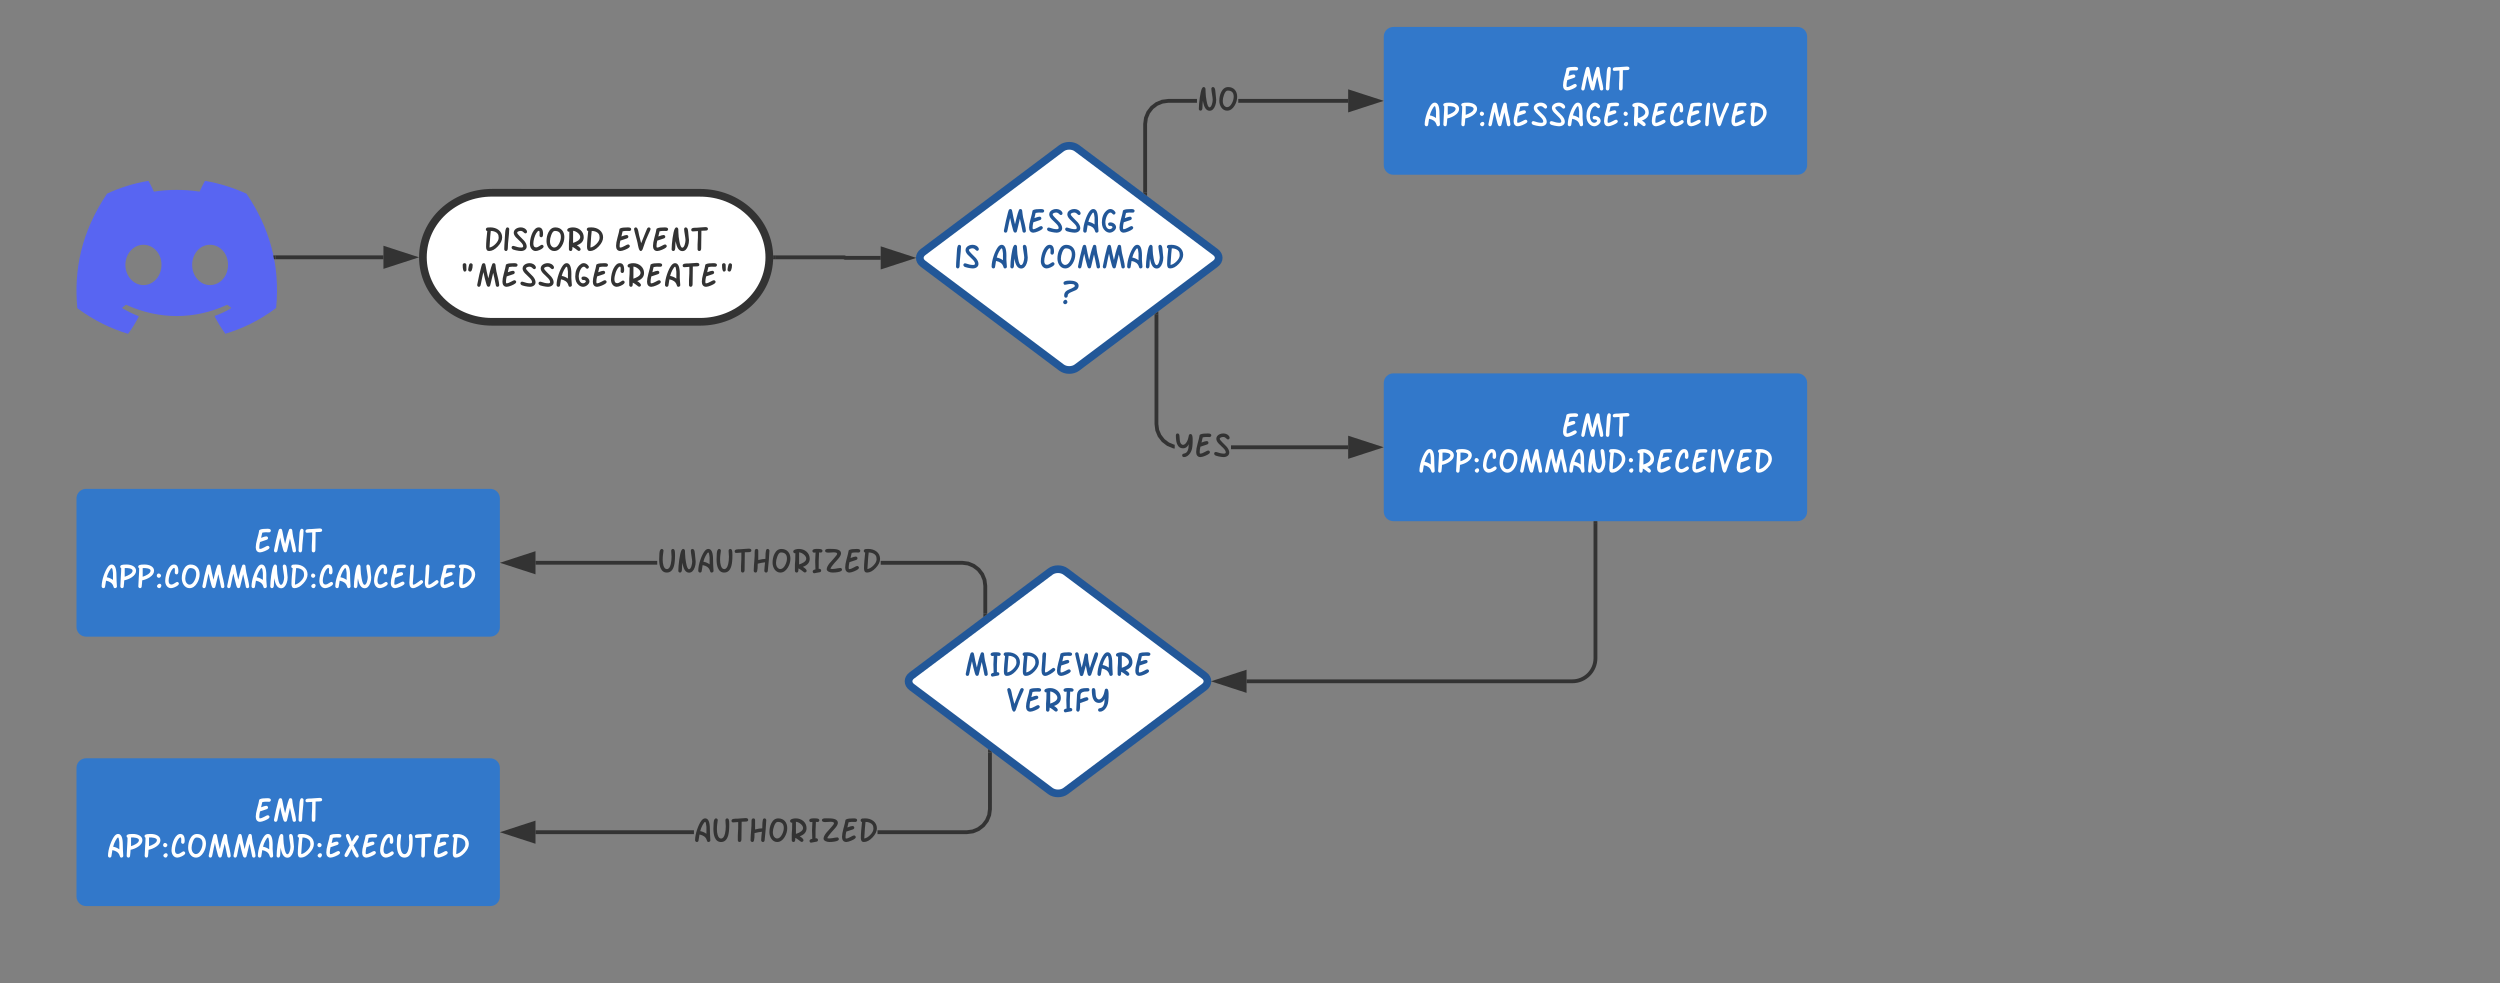 <svg xmlns="http://www.w3.org/2000/svg" xmlns:xlink="http://www.w3.org/1999/xlink" xmlns:lucid="lucid" width="1299" height="511"><rect width="100%" height="100%" fill="#808080" stroke="none"/><g transform="translate(-61 -706)" lucid:page-tab-id="0_0"><path d="M180.74 583c2.2-1.66 5.8-1.66 8 0l72 54c2.2 1.66 2.2 4.34 0 6l-72 54c-2.2 1.66-5.8 1.66-8 0l-72-54c-2.2-1.66-2.2-4.34 0-6z" stroke="#225798" stroke-width="4" fill="#fff"/><use xlink:href="#a" transform="matrix(1,0,0,1,109.738,585) translate(38.482 52.209)"/><use xlink:href="#b" transform="matrix(1,0,0,1,109.738,585) translate(36.417 70.798)"/><path d="M463.74 839.7h36.03c.1 0 .15.06.15.15 0 .08.07.15.16.15h18.53" stroke="#333" stroke-width="2" fill="none"/><path d="M463.76 840.7h-1.1l.08-.96-.02-1.05h1.04z" fill="#333"/><path d="M533.87 840l-14.26 4.64v-9.28z" stroke="#333" stroke-width="2" fill="#333"/><path d="M188.96 806.6c-6.67-3.03-13.86-5.33-21.25-6.6-.1 0-.3.08-.3.16-.94 1.67-1.98 3.73-2.7 5.4-7.93-1.2-15.95-1.2-23.76 0-.73-1.67-1.77-3.73-2.7-5.4-.1-.08-.2-.16-.32-.16-7.5 1.27-14.58 3.5-21.25 6.6l-.1.07c-13.54 20.24-17.2 39.85-15.42 59.3 0 .08.1.16.1.24 8.97 6.6 17.6 10.57 26.05 13.2.1 0 .3 0 .4-.17 2-2.7 3.76-5.56 5.33-8.65.1-.16 0-.4-.2-.4-2.82-1.1-5.53-2.46-8.14-3.9-.22-.15-.22-.4 0-.55.5-.4 1.03-.87 1.56-1.27.1-.08.2-.08.3-.08 17.1 7.78 35.52 7.78 52.4 0 .1 0 .2 0 .3.08.53.4 1.05.88 1.68 1.27.2.16.1.4-.1.56-2.5 1.5-5.2 2.77-8.13 3.8-.1.08-.2.32-.1.48 1.57 3 3.34 5.95 5.32 8.65.1.16.2.16.3.16 8.55-2.63 17.2-6.6 26.05-13.2.1-.07.2-.15.2-.23 2.2-22.46-3.64-42-15.4-59.3l-.1-.08zm-53.43 47.54c-5.1 0-9.38-4.68-9.38-10.48 0-5.8 4.17-10.48 9.38-10.48 5.3 0 9.47 4.77 9.37 10.48 0 5.8-4.17 10.48-9.37 10.48zm34.57 0c-5.1 0-9.26-4.68-9.26-10.48 0-5.8 4.06-10.48 9.26-10.48 5.32 0 9.48 4.77 9.38 10.48 0 5.8-4.06 10.48-9.38 10.48z" stroke="#000" stroke-opacity="0" fill="#5865f2"/><path d="M424.74 806.17c19.88 0 36 15 36 33.52 0 18.5-16.12 33.52-36 33.52h-108c-19.88 0-36-15-36-33.53 0-18.52 16.12-33.53 36-33.53z" stroke="#333" stroke-width="4" fill="#fff"/><use xlink:href="#c" transform="matrix(1,0,0,1,285.738,811.165) translate(26.68 25.271)"/><use xlink:href="#d" transform="matrix(1,0,0,1,285.738,811.165) translate(94.294 25.271)"/><use xlink:href="#e" transform="matrix(1,0,0,1,285.738,811.165) translate(13.896 43.86)"/><path d="M204.17 839.7h56.07" stroke="#333" stroke-width="2" fill="none"/><path d="M204.2 840.7h-.83l-.4-2h1.23z" fill="#333"/><path d="M275.5 839.7l-14.26 4.63v-9.27z" stroke="#333" stroke-width="2" fill="#333"/><path d="M612.58 783c2.2-1.66 5.8-1.66 8 0l72 54c2.2 1.66 2.2 4.34 0 6l-72 54c-2.2 1.66-5.8 1.66-8 0l-72-54c-2.2-1.66-2.2-4.34 0-6z" stroke="#225798" stroke-width="4" fill="#fff"/><use xlink:href="#f" transform="matrix(1,0,0,1,541.582,785) translate(40.205 41.896)"/><use xlink:href="#g" transform="matrix(1,0,0,1,541.582,785) translate(15.433 60.485)"/><use xlink:href="#h" transform="matrix(1,0,0,1,541.582,785) translate(34.039 60.485)"/><use xlink:href="#i" transform="matrix(1,0,0,1,541.582,785) translate(59.475 60.485)"/><use xlink:href="#j" transform="matrix(1,0,0,1,541.582,785) translate(70.114 79.074)"/><path d="M682.95 759.4H668.1l-2.93.4-2.63 1.08-2.3 1.75-1.74 2.3-1.1 2.62-.38 2.92v35.6h-2v-35.73l.44-3.3 1.3-3.13 2.06-2.7 2.7-2.07 3.13-1.3 3.3-.42h15zm78.55 0h-57.1v-2h57.1z" fill="#333"/><path d="M657.02 807.83l-2-1.5v-.28h2zM776.76 758.4l-14.26 4.64v-9.27z" fill="#333"/><path d="M780 758.4l-18.5 6.02V752.4zm-16.5 3.26l10.03-3.25-10.03-3.25z" fill="#333"/><use xlink:href="#k" transform="matrix(1,0,0,1,682.952,749.112) translate(0.005 14.396)"/><path d="M761.5 937.4v2h-60.87v-2zm-98.62-11.06l.38 2.92 1.1 2.63 1.75 2.28 2.3 1.75 2.63 1.1.34.04v2.02l-.87-.13-3.12-1.3-2.7-2.07-2.07-2.7-1.3-3.12-.42-3.3v-56.95h2z" fill="#333"/><path d="M662.88 869.55h-2v-.27l2-1.5zM776.76 938.4l-14.26 4.64v-9.27z" fill="#333"/><path d="M780 938.4l-18.5 6.02V932.4zm-16.5 3.26l10.03-3.25-10.03-3.25z" fill="#333"/><use xlink:href="#l" transform="matrix(1,0,0,1,671.366,929.112) translate(0.005 14.396)"/><path d="M780 725c0-2.76 2.24-5 5-5h210c2.76 0 5 2.24 5 5v66.8c0 2.77-2.24 5-5 5H785c-2.76 0-5-2.23-5-5z" stroke="#000" stroke-opacity="0" stroke-width="2" fill="#3278ca"/><use xlink:href="#m" transform="matrix(1,0,0,1,792,732) translate(80.132 21.021)"/><use xlink:href="#n" transform="matrix(1,0,0,1,792,732) translate(8.677 39.61)"/><path d="M780 905c0-2.76 2.24-5 5-5h210c2.76 0 5 2.24 5 5v66.8c0 2.77-2.24 5-5 5H785c-2.76 0-5-2.23-5-5z" stroke="#000" stroke-opacity="0" stroke-width="2" fill="#3278ca"/><use xlink:href="#m" transform="matrix(1,0,0,1,792,912) translate(80.132 21.021)"/><use xlink:href="#o" transform="matrix(1,0,0,1,792,912) translate(5.948 39.61)"/><path d="M606.74 1003c2.2-1.66 5.8-1.66 8 0l72 54c2.2 1.66 2.2 4.34 0 6l-72 54c-2.2 1.66-5.8 1.66-8 0l-72-54c-2.2-1.66-2.2-4.34 0-6z" stroke="#225798" stroke-width="4" fill="#fff"/><use xlink:href="#p" transform="matrix(1,0,0,1,535.738,1005) translate(26.221 52.209)"/><use xlink:href="#q" transform="matrix(1,0,0,1,535.738,1005) translate(47.974 70.798)"/><path d="M100.74 965c0-2.76 2.24-5 5-5h210c2.76 0 5 2.24 5 5v66.8c0 2.77-2.24 5-5 5h-210c-2.76 0-5-2.23-5-5z" stroke="#000" stroke-opacity="0" stroke-width="2" fill="#3278ca"/><use xlink:href="#m" transform="matrix(1,0,0,1,112.738,972) translate(80.132 21.021)"/><use xlink:href="#r" transform="matrix(1,0,0,1,112.738,972) translate(0.49 39.61)"/><path d="M564.32 997.84l3.12 1.3 2.7 2.07 2.08 2.7 1.3 3.13.43 3.3v14.5h-2v-14.36l-.38-2.92-1.1-2.63-1.75-2.3-2.3-1.74-2.62-1.1-2.92-.37h-42.26v-2h42.4zm-225.08 1.57v-2h63.26v2z" fill="#333"/><path d="M573.95 1025.1l-2 1.5v-1.78h2zM338.24 1003.04l-14.27-4.63 14.27-4.63z" fill="#333"/><path d="M339.24 1004.42l-18.5-6 18.5-6.03zm-12.03-6l10.04 3.24v-6.5z" fill="#333"/><use xlink:href="#s" transform="matrix(1,0,0,1,402.5,989.112) translate(0.005 14.396)"/><path d="M421.57 1139.4h-82.33v-2h82.33zm154.82-12.93l-.44 3.3-1.3 3.13-2.07 2.7-2.7 2.08-3.13 1.3-3.3.43h-46.5v-2h46.36l2.9-.38 2.65-1.1 2.28-1.74 1.76-2.3 1.1-2.62.37-2.92V1097h2z" fill="#333"/><path d="M576.4 1096.74v.28h-2v-1.78zM338.24 1143.04l-14.27-4.63 14.27-4.63z" fill="#333"/><path d="M339.24 1144.42l-18.5-6 18.5-6.03zm-12.03-6l10.04 3.24v-6.5z" fill="#333"/><g><use xlink:href="#t" transform="matrix(1,0,0,1,421.57,1129.112) translate(0.005 14.396)"/></g><path d="M100.74 1105c0-2.76 2.24-5 5-5h210c2.76 0 5 2.24 5 5v66.8c0 2.77-2.24 5-5 5h-210c-2.76 0-5-2.23-5-5z" stroke="#000" stroke-opacity="0" stroke-width="2" fill="#3278ca"/><g><use xlink:href="#m" transform="matrix(1,0,0,1,112.738,1112) translate(80.132 21.021)"/><use xlink:href="#u" transform="matrix(1,0,0,1,112.738,1112) translate(3.786 39.61)"/></g><path d="M890 977.8v70.2c0 6.63-5.37 12-12 12H708.7" stroke="#333" stroke-width="2" fill="none"/><path d="M891 977.84h-2v-1.03h2z" fill="#333"/><path d="M693.45 1060l14.26-4.64v9.28z" stroke="#333" stroke-width="2" fill="#333"/><defs><path fill="#333" d="M488-1365c273 0 550 113 550 360 0 140-81 265-244 374-130 87-276 146-439 180-8 56-16 299-32 372-12 53-47 79-94 79-53 0-99-48-99-101 0-200 54-864 49-1044-37-23-56-56-56-99 0-39 25-69 73-90s145-31 292-31zm348 355c0-132-280-161-454-151-1 136-1 303-1 501 100-31 192-72 276-122 119-70 179-146 179-228" id="v"/><path fill="#333" d="M432-1365c342 0 623 232 623 568 0 219-132 374-395 466 145 90 217 167 217 230 0 52-52 98-104 96-17 0-39-10-66-29-90-65-203-166-304-203v78C403-53 368 0 299 0c-53 0-99-44-99-97v-374c17-145 25-361 25-650-2 5-10 7-24 7-53 2-99-46-99-99 0-112 194-152 330-152zm257 786c221-128 209-317 21-469-89-71-178-111-268-119-1 97-2 329-2 698 90-27 172-66 249-110" id="w"/><path fill="#333" d="M609-1364c323 0 519 229 519 557 0 183-51 357-152 522C860-95 716 0 544 0 271 0 97-283 97-570c0-191 38-362 113-512 95-188 228-282 399-282zm319 550c0-231-116-347-349-347-81 0-151 81-210 243-48 132-72 248-72 348 0 161 47 272 142 333 35 23 69 34 100 34 113 0 208-76 287-229 68-131 102-258 102-382" id="x"/><path fill="#333" d="M925-1365c52 0 103 46 101 97 0 23-38 113-113 270-125 261-227 519-304 774-21 71-38 117-49 139-29 57-63 85-104 85-109-1-156-321-181-456-30-165-184-659-203-805-7-52 44-104 97-104 40 0 72 25 99 73 46 84 66 250 92 370 23 106 68 262 121 471 71-167 173-418 306-754 20-51 35-86 46-104 25-37 55-56 92-56" id="y"/><path fill="#333" d="M270-1365c53 0 101 46 100 99-5 357-80 777-80 1073C290-64 254 0 183 0 132 0 82-50 82-101c0-298 47-662 55-976 2-76 19-138 34-189 19-66 52-99 99-99" id="z"/><path fill="#333" d="M387-1365c369 0 678 217 678 573 0 172-83 346-249 522C647-90 478 0 307 0 194 0 137-80 137-239c0-257 30-558 68-915-53-11-80-43-80-95 0-56 32-93 97-108 26-6 81-8 165-8zm21 204c-15 76-47 491-72 917 0 13 1 27 2 41 116-22 231-92 346-210 120-123 180-241 180-355-1-196-67-277-209-343-74-35-157-50-247-50" id="A"/><path fill="#333" d="M369 0C201 0 119-119 119-294c0-119 26-272 77-457 80-290 99-377 125-524 7-13 27-26 60-41 71-33 211-49 419-49 129 0 193 36 193 107 0 50-48 105-99 101-142-10-258-9-397 20-11 59-34 158-69 297 146-57 246-85 301-85 53 0 100 43 100 96 0 43-23 80-73 99-127 49-178 54-389 129-29 119-44 224-44 314 0 58 10 87 30 87 66 0 151-30 256-90s173-91 205-91c50 0 101 49 101 99 0 30-19 57-51 87C794-129 500 0 369 0" id="B"/><g id="a"><use transform="matrix(0.009,0,0,0.009,0,0)" xlink:href="#v"/><use transform="matrix(0.009,0,0,0.009,9.316,0)" xlink:href="#w"/><use transform="matrix(0.009,0,0,0.009,19.292,0)" xlink:href="#x"/><use transform="matrix(0.009,0,0,0.009,30.015,0)" xlink:href="#y"/><use transform="matrix(0.009,0,0,0.009,39.419,0)" xlink:href="#z"/><use transform="matrix(0.009,0,0,0.009,43.33,0)" xlink:href="#A"/><use transform="matrix(0.009,0,0,0.009,53.288,0)" xlink:href="#B"/><use transform="matrix(0.009,0,0,0.009,63.07,0)" xlink:href="#w"/></g><path fill="#333" d="M671-1359c49 0 104 46 104 96 0 119-18 223-55 311-21 49-52 73-95 73-55 0-110-45-110-101 0-55 17-147 50-276 17-69 53-103 106-103zm-263 98c-1 51 7 235 7 286 0 52-51 98-103 98-76 0-114-129-114-386 0-58 48-102 106-102s106 45 104 104" id="C"/><path fill="#333" d="M922-654c-9 182 20 369 29 555 5 90-140 139-183 58-2-3-13-31-31-85-54-160-191-263-414-306-19 75-30 243-58 360-12 50-51 72-98 72-55 0-99-53-99-108 1-366 195-896 360-1117 69-92 141-140 222-140 182 0 273 207 273 621 0 19 1 49-1 90zM724-476v-400c-20-103-13-145-35-225-11-40-25-60-40-60-32 0-83 65-154 195-56 103-99 215-130 336 137 27 256 79 359 154" id="D"/><path fill="#333" d="M534 0c-54 1-104-40-104-96 0-45 18-79 58-93 38-13 78-19 114-33 139-52 207-229 207-522-71 158-178 237-321 237-171 0-289-87-355-261-43-114-65-273-65-478 0-79 34-119 101-119 58 0 96 44 106 134 10 91 12 183 22 275 13 113 52 188 113 226 57 35 92 27 153-4 115-60 203-251 231-413 5-26 9-65 25-113s51-71 94-71c48 0 84 32 102 97 48 177 15 638-17 760-49 186-136 325-271 414C667-20 603 0 534 0" id="E"/><path fill="#333" d="M430-1365c53 0 103 46 101 99 6 2-144 293-135 283-45 115-67 263-67 445 0 89 34 260 81 437C412-48 357 0 305 0 176 0 126-356 126-531c0-295 57-536 171-723 45-74 89-111 133-111" id="F"/><path fill="#333" d="M218-1263c0-53 53-102 105-102 66 0 117 71 145 216 71 369 11 792-142 1038C281-38 239 0 196 0 144 0 87-46 92-99c2-26 67-122 87-155 105-188 159-578 72-860-24-76-33-126-33-149" id="G"/><g id="b"><use transform="matrix(0.009,0,0,0.009,0,0)" xlink:href="#C"/><use transform="matrix(0.009,0,0,0.009,8.473,0)" xlink:href="#w"/><use transform="matrix(0.009,0,0,0.009,18.448,0)" xlink:href="#B"/><use transform="matrix(0.009,0,0,0.009,28.23,0)" xlink:href="#D"/><use transform="matrix(0.009,0,0,0.009,37.617,0)" xlink:href="#A"/><use transform="matrix(0.009,0,0,0.009,47.575,0)" xlink:href="#E"/><use transform="matrix(0.009,0,0,0.009,57.639,0)" xlink:href="#F"/><use transform="matrix(0.009,0,0,0.009,63.158,0)" xlink:href="#G"/><use transform="matrix(0.009,0,0,0.009,68.704,0)" xlink:href="#C"/></g><path fill="#333" d="M379-1365c368 0 677 218 677 573 0 172-83 346-249 522C639-90 470 0 299 0 185 0 128-80 128-239c0-257 31-558 68-915-53-11-80-43-80-95 0-56 32-93 97-108 26-6 82-8 166-8zm20 204c-15 77-48 489-71 917 0 13 0 27 1 41 116-22 232-92 347-210 119-123 179-241 179-355-1-195-66-277-208-343-75-35-158-50-248-50" id="H"/><path fill="#333" d="M196-1063c0-251 371-378 608-255 71 37 119 87 150 151 35 73-14 152-87 150-26 0-63-25-111-73s-102-72-162-72c-72 0-200 37-200 99 0 43 47 111 142 203 145 142 234 232 266 271 95 116 142 225 142 328C944-95 791 0 613 0 494 0 170-60 118-111c-29-29-48-55-48-87-1-69 67-120 140-92h-2c162 59 305 89 429 89 69 0 104-25 104-75 0-69-47-151-142-245-86-86-177-167-261-254-98-100-142-199-142-288" id="I"/><path fill="#333" d="M773-362c52-3 103 50 103 101 0 27-17 56-48 89C762-102 548 0 418 0 210 0 81-204 84-422c3-221 73-486 152-640 103-201 220-303 358-303 167 0 251 128 251 385 0 123-35 185-106 185-48 0-101-46-99-94 2-77 27-278-39-278-46 0-94 47-150 138-89 144-168 415-168 602 0 146 56 219 169 219 46 0 106-26 180-77s122-77 141-77" id="J"/><g id="c"><use transform="matrix(0.009,0,0,0.009,0,0)" xlink:href="#H"/><use transform="matrix(0.009,0,0,0.009,9.844,0)" xlink:href="#z"/><use transform="matrix(0.009,0,0,0.009,13.755,0)" xlink:href="#I"/><use transform="matrix(0.009,0,0,0.009,23.159,0)" xlink:href="#J"/><use transform="matrix(0.009,0,0,0.009,31.667,0)" xlink:href="#x"/><use transform="matrix(0.009,0,0,0.009,42.39,0)" xlink:href="#w"/><use transform="matrix(0.009,0,0,0.009,52.365,0)" xlink:href="#A"/></g><path fill="#333" d="M829-1263c0-55 42-106 96-102 141 10 133 224 150 372 25 219 36 341 36 365 0 117-18 227-55 328C983-97 875 5 732 5 532 5 402-187 343-570c-16 123-24 243-24 360C319-70 282 0 207 0c-53 0-99-44-99-97 0-315 85-1025 186-1197 27-46 56-71 93-71 53 0 88 33 105 99 5 21 8 92 8 213 0 153 26 313 55 481 43 253 101 379 172 379 116 0 183-303 183-438 0-120-81-513-81-632" id="K"/><path fill="#333" d="M46-1227c0-128 188-119 328-120 79-1 391-35 488-35 99 0 148 35 148 105 0 65-48 98-145 98-76 0-153 3-232 8 1 179-14 796-13 976C622-79 604-4 510 0c-53 2-99-44-99-97v-270c21-312 24-505 22-785-143 13-240 20-291 20-64 0-96-32-96-95" id="L"/><g id="d"><use transform="matrix(0.009,0,0,0.009,0,0)" xlink:href="#B"/><use transform="matrix(0.009,0,0,0.009,9.782,0)" xlink:href="#y"/><use transform="matrix(0.009,0,0,0.009,19.187,0)" xlink:href="#B"/><use transform="matrix(0.009,0,0,0.009,28.969,0)" xlink:href="#K"/><use transform="matrix(0.009,0,0,0.009,39.727,0)" xlink:href="#L"/></g><path fill="#333" d="M188 0C127 1 82-61 96-128c102-498 136-682 239-1056 16-58 29-97 39-118 39-81 152-87 186 3 8 21 18 60 27 118 29 181 79 412 149 693 44-195 133-594 228-824 15-37 48-53 86-53 50 0 89 31 100 97 19 117 18 225 53 381 45 201 158 605 162 785 1 54-41 102-95 102-46 0-83-20-96-65-38-130-44-258-87-432-40-161-61-264-70-309-35 138-86 345-147 622-13 58-23 96-30 117-29 83-132 87-176 19-11-18-25-49-39-97-63-219-122-453-173-703-35 145-85 365-140 660-11 60-19 101-29 123-20 43-51 65-95 65" id="M"/><path fill="#333" d="M621-594c163 0 326 124 326 282S736 5 573 0C387-6 235-158 176-307c-32-81-50-172-50-277 0-291 84-515 251-672 123-114 255-148 401-60 53 32 90 76 121 123 44 67-17 153-85 152-24 0-53-21-88-61s-68-60-100-60c-180 0-298 367-298 568 0 189 80 393 249 393 76 0 150-57 167-118-25-60-81-80-164-74-50 4-95-50-95-100 0-67 45-101 136-101" id="N"/><path fill="#333" d="M768-362c52-3 102 50 102 101 0 27-17 56-47 89C758-102 542 0 413 0 205 0 76-203 79-422c3-220 72-486 151-640 103-201 221-303 359-303 167 0 251 128 251 385 0 123-35 185-106 185-48 0-101-46-99-94 2-77 27-279-39-278-99 4-207 230-243 339-48 149-75 282-75 401 0 146 56 219 169 219 45 0 105-26 180-77s122-77 141-77" id="O"/><g id="e"><use transform="matrix(0.009,0,0,0.009,0,0)" xlink:href="#C"/><use transform="matrix(0.009,0,0,0.009,8.473,0)" xlink:href="#M"/><use transform="matrix(0.009,0,0,0.009,21.357,0)" xlink:href="#B"/><use transform="matrix(0.009,0,0,0.009,31.14,0)" xlink:href="#I"/><use transform="matrix(0.009,0,0,0.009,40.544,0)" xlink:href="#I"/><use transform="matrix(0.009,0,0,0.009,49.948,0)" xlink:href="#D"/><use transform="matrix(0.009,0,0,0.009,59.124,0)" xlink:href="#N"/><use transform="matrix(0.009,0,0,0.009,68.335,0)" xlink:href="#B"/><use transform="matrix(0.009,0,0,0.009,78.117,0)" xlink:href="#O"/><use transform="matrix(0.009,0,0,0.009,86.52,0)" xlink:href="#w"/><use transform="matrix(0.009,0,0,0.009,96.495,0)" xlink:href="#B"/><use transform="matrix(0.009,0,0,0.009,106.277,0)" xlink:href="#D"/><use transform="matrix(0.009,0,0,0.009,115.664,0)" xlink:href="#L"/><use transform="matrix(0.009,0,0,0.009,124.963,0)" xlink:href="#B"/><use transform="matrix(0.009,0,0,0.009,134.745,0)" xlink:href="#C"/></g><path fill="#225798" d="M186 0C125 1 80-61 94-128c102-498 136-682 239-1056 16-58 29-97 39-118 39-81 152-87 186 3 8 21 18 60 27 118 29 181 80 412 149 693 44-195 134-593 229-824 15-37 48-53 85-53 50 0 90 31 101 97 20 117 17 225 52 381 45 201 159 605 163 785 2 54-42 102-96 102-45 0-83-20-96-65-37-130-44-258-87-432-40-161-61-264-70-309-35 138-85 345-146 622-13 58-24 96-31 117-30 83-132 87-176 19-11-18-25-49-39-97-63-219-121-453-172-703-35 145-84 365-140 660-11 60-19 102-29 123-19 43-51 65-96 65" id="P"/><path fill="#225798" d="M369 0C201 0 119-119 119-294c0-119 26-272 77-457 80-290 99-377 125-524 7-13 27-26 60-41 71-33 211-49 419-49 129 0 193 36 193 107 0 50-48 105-99 101-142-10-258-9-397 20-11 59-34 158-69 297 146-57 246-85 301-85 53 0 100 43 100 96 0 43-23 80-73 99-127 49-178 54-389 129-29 119-44 224-44 314 0 58 10 87 30 87 66 0 151-30 256-90s173-91 205-91c50 0 101 49 101 99 0 30-19 57-51 87C794-129 500 0 369 0" id="Q"/><path fill="#225798" d="M196-1063c0-251 371-378 608-255 71 37 119 87 150 151 35 73-14 152-87 150-26 0-63-25-111-73s-102-72-162-72c-72 0-200 37-200 99 0 43 47 111 142 203 145 142 234 232 266 271 95 116 142 225 142 328C944-95 791 0 613 0 494 0 170-60 118-111c-29-29-48-55-48-87-1-69 67-120 140-92h-2c162 59 305 89 429 89 69 0 104-25 104-75 0-69-47-151-142-245-86-86-177-167-261-254-98-100-142-199-142-288" id="R"/><path fill="#225798" d="M922-654c-9 182 20 369 29 555 5 90-140 139-183 58-2-3-13-31-31-85-54-160-191-263-414-306-19 75-30 243-58 360-12 50-51 72-98 72-55 0-99-53-99-108 1-366 195-896 360-1117 69-92 141-140 222-140 182 0 273 207 273 621 0 19 1 49-1 90zM724-476v-400c-20-103-13-145-35-225-11-40-25-60-40-60-32 0-83 65-154 195-56 103-99 215-130 336 137 27 256 79 359 154" id="S"/><path fill="#225798" d="M621-594c163 0 326 124 326 282S736 5 573 0C387-6 235-158 176-307c-32-81-50-172-50-277 0-291 84-515 251-672 123-114 255-148 401-60 53 32 90 76 121 123 44 67-17 153-85 152-24 0-53-21-88-61s-68-60-100-60c-180 0-298 367-298 568 0 189 80 393 249 393 76 0 150-57 167-118-25-60-81-80-164-74-50 4-95-50-95-100 0-67 45-101 136-101" id="T"/><g id="f"><use transform="matrix(0.009,0,0,0.009,0,0)" xlink:href="#P"/><use transform="matrix(0.009,0,0,0.009,12.841,0)" xlink:href="#Q"/><use transform="matrix(0.009,0,0,0.009,22.623,0)" xlink:href="#R"/><use transform="matrix(0.009,0,0,0.009,32.027,0)" xlink:href="#R"/><use transform="matrix(0.009,0,0,0.009,41.432,0)" xlink:href="#S"/><use transform="matrix(0.009,0,0,0.009,50.607,0)" xlink:href="#T"/><use transform="matrix(0.009,0,0,0.009,59.818,0)" xlink:href="#Q"/></g><path fill="#225798" d="M270-1365c53 0 101 46 100 99-5 357-80 777-80 1073C290-64 254 0 183 0 132 0 82-50 82-101c0-298 47-662 55-976 2-76 19-138 34-189 19-66 52-99 99-99" id="U"/><g id="g"><use transform="matrix(0.009,0,0,0.009,0,0)" xlink:href="#U"/><use transform="matrix(0.009,0,0,0.009,3.911,0)" xlink:href="#R"/></g><path fill="#225798" d="M829-1263c0-55 42-106 96-102 141 10 133 224 150 372 25 219 36 341 36 365 0 117-18 227-55 328C983-97 875 5 732 5 532 5 402-187 343-570c-16 123-24 243-24 360C319-70 282 0 207 0c-53 0-99-44-99-97 0-315 85-1025 186-1197 27-46 56-71 93-71 53 0 88 33 105 99 5 21 8 92 8 213 0 153 26 313 55 481 43 253 101 379 172 379 116 0 183-303 183-438 0-120-81-513-81-632" id="V"/><g id="h"><use transform="matrix(0.009,0,0,0.009,0,0)" xlink:href="#S"/><use transform="matrix(0.009,0,0,0.009,9.387,0)" xlink:href="#V"/></g><path fill="#225798" d="M773-362c52-3 103 50 103 101 0 27-17 56-48 89C762-102 548 0 418 0 210 0 81-204 84-422c3-221 73-486 152-640 103-201 220-303 358-303 167 0 251 128 251 385 0 123-35 185-106 185-48 0-101-46-99-94 2-77 27-278-39-278-46 0-94 47-150 138-89 144-168 415-168 602 0 146 56 219 169 219 46 0 106-26 180-77s122-77 141-77" id="W"/><path fill="#225798" d="M609-1364c323 0 519 229 519 557 0 183-51 357-152 522C860-95 716 0 544 0 271 0 97-283 97-570c0-191 38-362 113-512 95-188 228-282 399-282zm319 550c0-231-116-347-349-347-81 0-151 81-210 243-48 132-72 248-72 348 0 161 47 272 142 333 35 23 69 34 100 34 113 0 208-76 287-229 68-131 102-258 102-382" id="X"/><path fill="#225798" d="M188 0C127 1 82-61 96-128c102-498 136-682 239-1056 16-58 29-97 39-118 39-81 152-87 186 3 8 21 18 60 27 118 29 181 79 412 149 693 44-195 133-594 228-824 15-37 48-53 86-53 50 0 89 31 100 97 19 117 18 225 53 381 45 201 158 605 162 785 1 54-41 102-95 102-46 0-83-20-96-65-38-130-44-258-87-432-40-161-61-264-70-309-35 138-86 345-147 622-13 58-23 96-30 117-29 83-132 87-176 19-11-18-25-49-39-97-63-219-122-453-173-703-35 145-85 365-140 660-11 60-19 101-29 123-20 43-51 65-95 65" id="Y"/><path fill="#225798" d="M387-1365c369 0 678 217 678 573 0 172-83 346-249 522C647-90 478 0 307 0 194 0 137-80 137-239c0-257 30-558 68-915-53-11-80-43-80-95 0-56 32-93 97-108 26-6 81-8 165-8zm21 204c-15 76-47 491-72 917 0 13 1 27 2 41 116-22 231-92 346-210 120-123 180-241 180-355-1-196-67-277-209-343-74-35-157-50-247-50" id="Z"/><g id="i"><use transform="matrix(0.009,0,0,0.009,0,0)" xlink:href="#W"/><use transform="matrix(0.009,0,0,0.009,8.508,0)" xlink:href="#X"/><use transform="matrix(0.009,0,0,0.009,19.23,0)" xlink:href="#Y"/><use transform="matrix(0.009,0,0,0.009,32.115,0)" xlink:href="#Y"/><use transform="matrix(0.009,0,0,0.009,45,0)" xlink:href="#S"/><use transform="matrix(0.009,0,0,0.009,54.387,0)" xlink:href="#V"/><use transform="matrix(0.009,0,0,0.009,65.145,0)" xlink:href="#Z"/></g><path fill="#225798" d="M570-1365c252 0 515 79 514 295 0 106-48 190-145 251-19 13-114 54-284 123-110 45-175 99-194 160-7 21-10 44-10 70 0 50-54 91-101 91-67 0-101-46-101-137 0-116 56-219 178-288 78-45 165-74 247-111 128-58 191-106 191-139 0-53-32-91-97-105-156-33-298-3-480 34-42 8-78-57-78-103 0-94 120-141 360-141zM328-258c62 0 109 75 109 135C437-57 367 0 302 0c-56 0-111-58-111-114 0-65 71-144 137-144" id="aa"/><use transform="matrix(0.009,0,0,0.009,0,0)" xlink:href="#aa" id="j"/><path fill="#333" d="M828-1263c0-55 41-106 95-102 140 10 133 224 150 372 25 219 36 341 36 365 0 117-18 227-54 328C982-97 873 5 730 5 530 5 400-187 341-570c-16 123-24 243-24 360C317-70 280 0 205 0c-53 0-99-44-99-97 0-314 85-1024 186-1197 27-46 56-71 94-71 52 0 87 33 104 99 5 21 8 92 8 213 0 153 26 313 55 481 43 253 101 379 172 379 116 0 183-303 183-438 0-120-80-513-80-632" id="ab"/><g id="k"><use transform="matrix(0.009,0,0,0.009,0,0)" xlink:href="#ab"/><use transform="matrix(0.009,0,0,0.009,10.723,0)" xlink:href="#x"/></g><path fill="#333" d="M534 0c-54 1-104-40-104-96 0-45 18-79 58-93 38-13 78-19 114-33 139-52 207-229 207-522-71 158-178 237-321 237-171 0-289-87-355-261-43-114-65-273-65-478 0-79 34-119 101-119 58 0 96 44 106 134 10 91 12 183 22 275 13 113 52 188 113 226 57 35 92 27 153-4 115-60 203-251 231-413 5-26 9-65 25-113s51-71 94-71c48 0 84 32 102 97 48 177 15 638-17 760-49 186-136 325-271 414C667-20 603 0 534 0" id="ac"/><g id="l"><use transform="matrix(0.009,0,0,0.009,0,0)" xlink:href="#ac"/><use transform="matrix(0.009,0,0,0.009,10.081,0)" xlink:href="#B"/><use transform="matrix(0.009,0,0,0.009,19.863,0)" xlink:href="#I"/></g><path fill="#fff" d="M362 0C195 0 113-120 113-294c0-119 25-272 76-457 80-290 99-377 125-524 7-13 27-26 60-41 71-33 211-49 420-49 128 0 192 36 192 107 0 50-48 105-99 101-142-10-258-9-397 20-11 59-33 158-68 297 145-57 245-85 300-85 53 0 101 43 101 96 0 43-23 79-74 99-127 49-178 54-389 129-29 119-44 224-44 314 0 58 10 87 30 87 66 0 151-30 256-90s173-91 205-91c51 0 101 49 101 99 0 30-19 57-51 87C788-129 492 0 362 0" id="ad"/><path fill="#fff" d="M188 0C127 1 82-61 96-128c102-498 136-682 239-1056 16-58 29-97 39-118 39-81 152-87 186 3 8 21 18 60 27 118 29 181 79 412 149 693 44-195 133-594 228-824 15-37 48-53 86-53 50 0 89 31 100 97 19 117 18 225 53 381 45 201 158 605 162 785 1 54-41 102-95 102-46 0-83-20-96-65-38-130-44-258-87-432-40-161-61-264-70-309-35 138-86 345-147 622-13 58-23 96-30 117-29 83-132 87-176 19-11-18-25-49-39-97-63-219-122-453-173-703-35 145-85 365-140 660-11 60-19 101-29 123-20 43-51 65-95 65" id="ae"/><path fill="#fff" d="M270-1365c53 0 101 46 100 99-5 357-80 777-80 1073C290-64 254 0 183 0 132 0 82-50 82-101c0-298 47-662 55-976 2-76 19-138 34-189 19-66 52-99 99-99" id="af"/><path fill="#fff" d="M46-1227c0-128 188-119 328-120 79-1 391-35 488-35 99 0 148 35 148 105 0 65-48 98-145 98-76 0-153 3-232 8 1 179-14 796-13 976C622-79 604-4 510 0c-53 2-99-44-99-97v-270c21-312 24-505 22-785-143 13-240 20-291 20-64 0-96-32-96-95" id="ag"/><g id="m"><use transform="matrix(0.009,0,0,0.009,0,0)" xlink:href="#ad"/><use transform="matrix(0.009,0,0,0.009,9.642,0)" xlink:href="#ae"/><use transform="matrix(0.009,0,0,0.009,22.526,0)" xlink:href="#af"/><use transform="matrix(0.009,0,0,0.009,26.438,0)" xlink:href="#ag"/></g><path fill="#fff" d="M920-744c0 218 15 427 27 645 5 89-139 139-182 58-3-3-13-32-31-85-53-161-192-263-415-306-18 75-30 243-58 360-12 50-50 72-97 72-56 0-99-53-99-108 1-367 194-896 360-1117 69-92 141-140 222-140 182 0 273 207 273 621zM720-476v-400c-19-103-12-145-34-225-11-40-25-60-41-60-32 0-83 65-153 195-56 103-99 215-130 336 137 27 256 79 358 154" id="ah"/><path fill="#fff" d="M492-1365c272 0 549 114 549 360 0 140-81 265-244 374-130 87-276 146-439 180-7 56-15 301-32 372-12 53-46 79-94 79-53 0-99-48-99-101 0-201 55-864 50-1044-38-23-57-56-57-99 0-39 24-69 72-90s147-31 294-31zm348 355c0-132-280-161-454-151-1 136-2 303-2 501 100-31 192-72 276-122 120-70 180-146 180-228" id="ai"/><path fill="#fff" d="M268-847c61 0 138 58 138 120s-57 130-121 130c-60 0-125-53-125-113 0-72 40-137 108-137zm-96 728c0-58 89-135 145-135 72 0 108 42 108 126C399-70 383-1 305 0c-62 1-133-56-133-119" id="aj"/><path fill="#fff" d="M369 0C201 0 119-119 119-294c0-119 26-272 77-457 80-290 99-377 125-524 7-13 27-26 60-41 71-33 211-49 419-49 129 0 193 36 193 107 0 50-48 105-99 101-142-10-258-9-397 20-11 59-34 158-69 297 146-57 246-85 301-85 53 0 100 43 100 96 0 43-23 80-73 99-127 49-178 54-389 129-29 119-44 224-44 314 0 58 10 87 30 87 66 0 151-30 256-90s173-91 205-91c50 0 101 49 101 99 0 30-19 57-51 87C794-129 500 0 369 0" id="ak"/><path fill="#fff" d="M196-1063c0-251 371-378 608-255 71 37 119 87 150 151 35 73-14 152-87 150-26 0-63-25-111-73s-102-72-162-72c-72 0-200 37-200 99 0 43 47 111 142 203 145 142 234 232 266 271 95 116 142 225 142 328C944-95 791 0 613 0 494 0 170-60 118-111c-29-29-48-55-48-87-1-69 67-120 140-92h-2c162 59 305 89 429 89 69 0 104-25 104-75 0-69-47-151-142-245-86-86-177-167-261-254-98-100-142-199-142-288" id="al"/><path fill="#fff" d="M922-654c-9 182 20 369 29 555 5 90-140 139-183 58-2-3-13-31-31-85-54-160-191-263-414-306-19 75-30 243-58 360-12 50-51 72-98 72-55 0-99-53-99-108 1-366 195-896 360-1117 69-92 141-140 222-140 182 0 273 207 273 621 0 19 1 49-1 90zM724-476v-400c-20-103-13-145-35-225-11-40-25-60-40-60-32 0-83 65-154 195-56 103-99 215-130 336 137 27 256 79 359 154" id="am"/><path fill="#fff" d="M621-594c163 0 326 124 326 282S736 5 573 0C387-6 235-158 176-307c-32-81-50-172-50-277 0-291 84-515 251-672 123-114 255-148 401-60 53 32 90 76 121 123 44 67-17 153-85 152-24 0-53-21-88-61s-68-60-100-60c-180 0-298 367-298 568 0 189 80 393 249 393 76 0 150-57 167-118-25-60-81-80-164-74-50 4-95-50-95-100 0-67 45-101 136-101" id="an"/><path fill="#fff" d="M432-1365c342 0 623 232 623 568 0 219-132 374-395 466 145 90 217 167 217 230 0 52-52 98-104 96-17 0-39-10-66-29-90-65-203-166-304-203v78C403-53 368 0 299 0c-53 0-99-44-99-97v-374c17-145 25-361 25-650-2 5-10 7-24 7-53 2-99-46-99-99 0-112 194-152 330-152zm257 786c221-128 209-317 21-469-89-71-178-111-268-119-1 97-2 329-2 698 90-27 172-66 249-110" id="ao"/><path fill="#fff" d="M773-362c52-3 103 50 103 101 0 27-17 56-48 89C762-102 548 0 418 0 210 0 81-204 84-422c3-221 73-486 152-640 103-201 220-303 358-303 167 0 251 128 251 385 0 123-35 185-106 185-48 0-101-46-99-94 2-77 27-278-39-278-46 0-94 47-150 138-89 144-168 415-168 602 0 146 56 219 169 219 46 0 106-26 180-77s122-77 141-77" id="ap"/><path fill="#fff" d="M925-1365c52 0 103 46 101 97 0 23-38 113-113 270-125 261-227 519-304 774-21 71-38 117-49 139-29 57-63 85-104 85-109-1-156-321-181-456-30-165-184-659-203-805-7-52 44-104 97-104 40 0 72 25 99 73 46 84 66 250 92 370 23 106 68 262 121 471 71-167 173-418 306-754 20-51 35-86 46-104 25-37 55-56 92-56" id="aq"/><path fill="#fff" d="M387-1365c369 0 678 217 678 573 0 172-83 346-249 522C647-90 478 0 307 0 194 0 137-80 137-239c0-257 30-558 68-915-53-11-80-43-80-95 0-56 32-93 97-108 26-6 81-8 165-8zm21 204c-15 76-47 491-72 917 0 13 1 27 2 41 116-22 231-92 346-210 120-123 180-241 180-355-1-196-67-277-209-343-74-35-157-50-247-50" id="ar"/><g id="n"><use transform="matrix(0.009,0,0,0.009,0,0)" xlink:href="#ah"/><use transform="matrix(0.009,0,0,0.009,9.105,0)" xlink:href="#ai"/><use transform="matrix(0.009,0,0,0.009,18.448,0)" xlink:href="#ai"/><use transform="matrix(0.009,0,0,0.009,27.791,0)" xlink:href="#aj"/><use transform="matrix(0.009,0,0,0.009,32.845,0)" xlink:href="#ae"/><use transform="matrix(0.009,0,0,0.009,45.729,0)" xlink:href="#ak"/><use transform="matrix(0.009,0,0,0.009,55.512,0)" xlink:href="#al"/><use transform="matrix(0.009,0,0,0.009,64.916,0)" xlink:href="#al"/><use transform="matrix(0.009,0,0,0.009,74.32,0)" xlink:href="#am"/><use transform="matrix(0.009,0,0,0.009,83.496,0)" xlink:href="#an"/><use transform="matrix(0.009,0,0,0.009,92.707,0)" xlink:href="#ak"/><use transform="matrix(0.009,0,0,0.009,102.489,0)" xlink:href="#aj"/><use transform="matrix(0.009,0,0,0.009,107.543,0)" xlink:href="#ao"/><use transform="matrix(0.009,0,0,0.009,117.519,0)" xlink:href="#ak"/><use transform="matrix(0.009,0,0,0.009,127.301,0)" xlink:href="#ap"/><use transform="matrix(0.009,0,0,0.009,135.809,0)" xlink:href="#ak"/><use transform="matrix(0.009,0,0,0.009,145.591,0)" xlink:href="#af"/><use transform="matrix(0.009,0,0,0.009,149.502,0)" xlink:href="#aq"/><use transform="matrix(0.009,0,0,0.009,158.906,0)" xlink:href="#ak"/><use transform="matrix(0.009,0,0,0.009,168.688,0)" xlink:href="#ar"/></g><path fill="#fff" d="M609-1364c323 0 519 229 519 557 0 183-51 357-152 522C860-95 716 0 544 0 271 0 97-283 97-570c0-191 38-362 113-512 95-188 228-282 399-282zm319 550c0-231-116-347-349-347-81 0-151 81-210 243-48 132-72 248-72 348 0 161 47 272 142 333 35 23 69 34 100 34 113 0 208-76 287-229 68-131 102-258 102-382" id="as"/><path fill="#fff" d="M829-1263c0-55 42-106 96-102 141 10 133 224 150 372 25 219 36 341 36 365 0 117-18 227-55 328C983-97 875 5 732 5 532 5 402-187 343-570c-16 123-24 243-24 360C319-70 282 0 207 0c-53 0-99-44-99-97 0-315 85-1025 186-1197 27-46 56-71 93-71 53 0 88 33 105 99 5 21 8 92 8 213 0 153 26 313 55 481 43 253 101 379 172 379 116 0 183-303 183-438 0-120-81-513-81-632" id="at"/><g id="o"><use transform="matrix(0.009,0,0,0.009,0,0)" xlink:href="#ah"/><use transform="matrix(0.009,0,0,0.009,9.105,0)" xlink:href="#ai"/><use transform="matrix(0.009,0,0,0.009,18.448,0)" xlink:href="#ai"/><use transform="matrix(0.009,0,0,0.009,27.791,0)" xlink:href="#aj"/><use transform="matrix(0.009,0,0,0.009,32.845,0)" xlink:href="#ap"/><use transform="matrix(0.009,0,0,0.009,41.353,0)" xlink:href="#as"/><use transform="matrix(0.009,0,0,0.009,52.075,0)" xlink:href="#ae"/><use transform="matrix(0.009,0,0,0.009,64.96,0)" xlink:href="#ae"/><use transform="matrix(0.009,0,0,0.009,77.845,0)" xlink:href="#am"/><use transform="matrix(0.009,0,0,0.009,87.231,0)" xlink:href="#at"/><use transform="matrix(0.009,0,0,0.009,97.989,0)" xlink:href="#ar"/><use transform="matrix(0.009,0,0,0.009,107.947,0)" xlink:href="#aj"/><use transform="matrix(0.009,0,0,0.009,113.001,0)" xlink:href="#ao"/><use transform="matrix(0.009,0,0,0.009,122.977,0)" xlink:href="#ak"/><use transform="matrix(0.009,0,0,0.009,132.759,0)" xlink:href="#ap"/><use transform="matrix(0.009,0,0,0.009,141.267,0)" xlink:href="#ak"/><use transform="matrix(0.009,0,0,0.009,151.049,0)" xlink:href="#af"/><use transform="matrix(0.009,0,0,0.009,154.96,0)" xlink:href="#aq"/><use transform="matrix(0.009,0,0,0.009,164.364,0)" xlink:href="#ak"/><use transform="matrix(0.009,0,0,0.009,174.146,0)" xlink:href="#ar"/></g><path fill="#225798" d="M203-1149c-53 2-102-44-102-97 0-81 83-121 249-121 26 1 80 3 114 2 148 0 222 37 222 111 0 53-48 102-101 100-20 0-52-3-97-8-28 489-22 541-22 947 76-15 142 28 142 94 0 49-23 87-72 99-75 18-199 39-326 61-50 9-91-53-91-102 0-61 53-101 159-120-24-480-18-487 7-976-34 7-61 10-82 10" id="au"/><path fill="#225798" d="M379-1365c368 0 677 218 677 573 0 172-83 346-249 522C639-90 470 0 299 0 185 0 128-80 128-239c0-257 31-558 68-915-53-11-80-43-80-95 0-56 32-93 97-108 26-6 82-8 166-8zm20 204c-15 77-48 489-71 917 0 13 0 27 1 41 116-22 232-92 347-210 119-123 179-241 179-355-1-195-66-277-208-343-75-35-158-50-248-50" id="av"/><path fill="#225798" d="M758-451c66-46 150 20 150 87 0 27-17 54-48 86C767-182 488 0 328 0 185 0 113-109 113-326c0-170 46-508 46-695 0-141-8-341 119-344 53-2 103 46 101 99-3-2-26 472-39 636-16 198-28 312-28 343 0 57 11 86 33 86 60 0 168-62 324-185 19-16 49-38 89-65" id="aw"/><path fill="#225798" d="M362 0C195 0 113-120 113-294c0-119 25-272 76-457 80-290 99-377 125-524 7-13 27-26 60-41 71-33 211-49 420-49 128 0 192 36 192 107 0 50-48 105-99 101-142-10-258-9-397 20-11 59-33 158-68 297 145-57 245-85 300-85 53 0 101 43 101 96 0 43-23 79-74 99-127 49-178 54-389 129-29 119-44 224-44 314 0 58 10 87 30 87 66 0 151-30 256-90s173-91 205-91c51 0 101 49 101 99 0 30-19 57-51 87C788-129 492 0 362 0" id="ax"/><path fill="#225798" d="M1318-1365c50 0 103 50 100 100-10 151-187 568-251 746-42 119-107 332-145 435-42 112-161 111-205 2-9-23-20-69-34-138-17-86-43-213-76-384-30 121-72 279-128 471-25 85-42 143-123 143-41 0-72-22-91-66-8-19-18-59-29-120-38-220-218-897-246-1087-8-52 45-102 98-102 44 0 77 24 99 73 7 15 11 53 22 113 33 173 101 434 160 701 72-277 121-491 147-642 10-57 20-94 27-114 31-93 161-82 185 7 6 22 10 66 10 133 0 150 44 362 101 635l239-724c8-25 19-62 42-109 25-50 60-73 98-73" id="ay"/><path fill="#225798" d="M920-744c0 218 15 427 27 645 5 89-139 139-182 58-3-3-13-32-31-85-53-161-192-263-415-306-18 75-30 243-58 360-12 50-50 72-97 72-56 0-99-53-99-108 1-367 194-896 360-1117 69-92 141-140 222-140 182 0 273 207 273 621zM720-476v-400c-19-103-12-145-34-225-11-40-25-60-41-60-32 0-83 65-153 195-56 103-99 215-130 336 137 27 256 79 358 154" id="az"/><path fill="#225798" d="M430-1365c342 0 623 231 623 568 0 219-131 374-394 466 145 90 217 167 217 230 0 52-53 98-105 96-17 0-39-10-66-29-90-66-201-166-304-203v78C401-53 366 0 297 0c-53 0-99-44-99-97v-374c17-145 26-361 26-650-3 5-11 7-24 7-53 2-99-46-99-99 0-112 193-152 329-152zm258 786c221-128 209-317 20-469-89-71-178-111-268-119-1 97-1 329-1 698 89-27 172-65 249-110" id="aA"/><g id="p"><use transform="matrix(0.009,0,0,0.009,0,0)" xlink:href="#P"/><use transform="matrix(0.009,0,0,0.009,12.841,0)" xlink:href="#au"/><use transform="matrix(0.009,0,0,0.009,19.503,0)" xlink:href="#av"/><use transform="matrix(0.009,0,0,0.009,29.347,0)" xlink:href="#av"/><use transform="matrix(0.009,0,0,0.009,39.19,0)" xlink:href="#aw"/><use transform="matrix(0.009,0,0,0.009,47.232,0)" xlink:href="#ax"/><use transform="matrix(0.009,0,0,0.009,56.874,0)" xlink:href="#ay"/><use transform="matrix(0.009,0,0,0.009,68.695,0)" xlink:href="#az"/><use transform="matrix(0.009,0,0,0.009,77.977,0)" xlink:href="#aA"/><use transform="matrix(0.009,0,0,0.009,87.926,0)" xlink:href="#ax"/></g><path fill="#225798" d="M925-1365c52 0 103 46 101 97 0 23-38 113-113 270-125 261-227 519-304 774-21 71-38 117-49 139-29 57-63 85-104 85-109-1-156-321-181-456-30-165-184-659-203-805-7-52 44-104 97-104 40 0 72 25 99 73 46 84 66 250 92 370 23 106 68 262 121 471 71-167 173-418 306-754 20-51 35-86 46-104 25-37 55-56 92-56" id="aB"/><path fill="#225798" d="M96-101c0-144 39-657 39-763 0-78 7-179 29-235 46-116 122-195 235-232 69-23 183-34 342-34 78 0 117 33 117 99 0 83-48 100-162 100-195-1-310 48-343 145-25 71-17 206-22 302 195-81 317-121 367-121 54 0 101 56 101 110 0 37-23 69-72 88-119 47-231 77-408 144-4 132 4 298-24 397C276-34 245 0 196 0 146 0 96-50 96-101" id="aC"/><path fill="#225798" d="M534 0c-54 1-104-40-104-96 0-45 18-79 58-93 38-13 78-19 114-33 139-52 207-229 207-522-71 158-178 237-321 237-171 0-289-87-355-261-43-114-65-273-65-478 0-79 34-119 101-119 58 0 96 44 106 134 10 91 12 183 22 275 13 113 52 188 113 226 57 35 92 27 153-4 115-60 203-251 231-413 5-26 9-65 25-113s51-71 94-71c48 0 84 32 102 97 48 177 15 638-17 760-49 186-136 325-271 414C667-20 603 0 534 0" id="aD"/><g id="q"><use transform="matrix(0.009,0,0,0.009,0,0)" xlink:href="#aB"/><use transform="matrix(0.009,0,0,0.009,9.387,0)" xlink:href="#ax"/><use transform="matrix(0.009,0,0,0.009,19.028,0)" xlink:href="#aA"/><use transform="matrix(0.009,0,0,0.009,28.978,0)" xlink:href="#au"/><use transform="matrix(0.009,0,0,0.009,35.64,0)" xlink:href="#aC"/><use transform="matrix(0.009,0,0,0.009,43.98,0)" xlink:href="#aD"/></g><path fill="#fff" d="M768-362c52-3 102 50 102 101 0 27-17 56-47 89C758-102 542 0 413 0 205 0 76-203 79-422c3-220 72-486 151-640 103-201 221-303 359-303 167 0 251 128 251 385 0 123-35 185-106 185-48 0-101-46-99-94 2-77 27-279-39-278-99 4-207 230-243 339-48 149-75 282-75 401 0 146 56 219 169 219 45 0 105-26 180-77s122-77 141-77" id="aE"/><path fill="#fff" d="M828-1263c0-55 41-106 95-102 140 10 133 224 150 372 25 219 36 341 36 365 0 117-18 227-54 328C982-97 873 5 730 5 530 5 400-187 341-570c-16 123-24 243-24 360C317-70 280 0 205 0c-53 0-99-44-99-97 0-314 85-1024 186-1197 27-46 56-71 94-71 52 0 87 33 104 99 5 21 8 92 8 213 0 153 26 313 55 481 43 253 101 379 172 379 116 0 183-303 183-438 0-120-80-513-80-632" id="aF"/><path fill="#fff" d="M758-451c66-46 150 20 150 87 0 27-17 54-48 86C767-182 488 0 328 0 185 0 113-109 113-326c0-170 46-508 46-695 0-141-8-341 119-344 53-2 103 46 101 99-3-2-26 472-39 636-16 198-28 312-28 343 0 57 11 86 33 86 60 0 168-62 324-185 19-16 49-38 89-65" id="aG"/><path fill="#fff" d="M379-1365c368 0 677 218 677 573 0 172-83 346-249 522C639-90 470 0 299 0 185 0 128-80 128-239c0-257 31-558 68-915-53-11-80-43-80-95 0-56 32-93 97-108 26-6 82-8 166-8zm20 204c-15 77-48 489-71 917 0 13 0 27 1 41 116-22 232-92 347-210 119-123 179-241 179-355-1-195-66-277-208-343-75-35-158-50-248-50" id="aH"/><g id="r"><use transform="matrix(0.009,0,0,0.009,0,0)" xlink:href="#ah"/><use transform="matrix(0.009,0,0,0.009,9.105,0)" xlink:href="#ai"/><use transform="matrix(0.009,0,0,0.009,18.448,0)" xlink:href="#ai"/><use transform="matrix(0.009,0,0,0.009,27.791,0)" xlink:href="#aj"/><use transform="matrix(0.009,0,0,0.009,32.845,0)" xlink:href="#ap"/><use transform="matrix(0.009,0,0,0.009,41.353,0)" xlink:href="#as"/><use transform="matrix(0.009,0,0,0.009,52.075,0)" xlink:href="#ae"/><use transform="matrix(0.009,0,0,0.009,64.96,0)" xlink:href="#ae"/><use transform="matrix(0.009,0,0,0.009,77.845,0)" xlink:href="#am"/><use transform="matrix(0.009,0,0,0.009,87.231,0)" xlink:href="#at"/><use transform="matrix(0.009,0,0,0.009,97.989,0)" xlink:href="#ar"/><use transform="matrix(0.009,0,0,0.009,107.947,0)" xlink:href="#aj"/><use transform="matrix(0.009,0,0,0.009,113.001,0)" xlink:href="#aE"/><use transform="matrix(0.009,0,0,0.009,121.403,0)" xlink:href="#ah"/><use transform="matrix(0.009,0,0,0.009,130.685,0)" xlink:href="#aF"/><use transform="matrix(0.009,0,0,0.009,141.407,0)" xlink:href="#aE"/><use transform="matrix(0.009,0,0,0.009,149.81,0)" xlink:href="#ad"/><use transform="matrix(0.009,0,0,0.009,159.451,0)" xlink:href="#aG"/><use transform="matrix(0.009,0,0,0.009,167.493,0)" xlink:href="#aG"/><use transform="matrix(0.009,0,0,0.009,175.535,0)" xlink:href="#ad"/><use transform="matrix(0.009,0,0,0.009,185.177,0)" xlink:href="#aH"/></g><path fill="#333" d="M806-1260c0-54 39-105 95-105 43 0 76 24 99 73 18 39 27 131 27 277 0 274-20 484-61 631C894-128 756 0 553 0 384 0 262-90 188-270c-51-126-77-289-77-488 0-289 18-467 53-534 26-49 59-73 99-73 53 0 105 52 99 104-14 128-48 300-48 513 0 128 14 239 41 332 41 144 108 216 201 216 105 0 180-98 226-293 29-124 44-265 44-422 0-66-20-279-20-345" id="aI"/><path fill="#333" d="M920-744c0 218 15 427 27 645 5 89-139 139-182 58-3-3-13-32-31-85-53-161-192-263-415-306-18 75-30 243-58 360-12 50-50 72-97 72-56 0-99-53-99-108 1-367 194-896 360-1117 69-92 141-140 222-140 182 0 273 207 273 621zM720-476v-400c-19-103-12-145-34-225-11-40-25-60-41-60-32 0-83 65-153 195-56 103-99 215-130 336 137 27 256 79 358 154" id="aJ"/><path fill="#333" d="M46-1227c0-128 188-119 328-120 79-1 391-35 488-35 99 0 148 35 148 105 0 65-48 98-145 98-76 0-153 3-232 8 1 179-14 796-13 976C622-79 604-4 510 0c-53 2-99-44-99-97v-270c21-312 24-505 22-785-143 13-240 20-291 20-64 0-96-32-96-95" id="aK"/><path fill="#333" d="M922-1365c50 0 100 48 100 99 0 155-55 850-94 1164C919-33 879 0 828 0c-53 0-101-49-101-102 0-145 29-345 44-490-110 9-252 35-425 78-5 58-8 145-8 260 0 35-10 86-22 153C304-33 267 0 217 0c-52 0-104-48-103-101 6-372 66-765 57-1090-3-107 18-171 107-174 56-2 99 41 99 97v544c167-44 305-66 413-66 7-75 10-182 10-321 8-35 12-88 23-155s48-99 99-99" id="aL"/><path fill="#333" d="M608-1364c322 0 518 229 518 557 0 183-50 357-151 522C858-95 714 0 543 0 269 0 96-283 96-570c0-191 37-362 112-512 94-188 228-282 400-282zm319 550c0-231-117-347-350-347-81 0-151 81-210 243-48 132-72 248-72 348 0 161 47 272 142 333 35 23 69 34 101 34 113 0 207-77 286-229 68-131 103-258 103-382" id="aM"/><path fill="#333" d="M430-1365c342 0 623 231 623 568 0 219-131 374-394 466 145 90 217 167 217 230 0 52-53 98-105 96-17 0-39-10-66-29-90-66-201-166-304-203v78C401-53 366 0 297 0c-53 0-99-44-99-97v-374c17-145 26-361 26-650-3 5-11 7-24 7-53 2-99-46-99-99 0-112 193-152 329-152zm258 786c221-128 209-317 20-469-89-71-178-111-268-119-1 97-1 329-1 698 89-27 172-65 249-110" id="aN"/><path fill="#333" d="M203-1149c-53 2-102-44-102-97 0-81 83-121 249-121 26 1 80 3 114 2 148 0 222 37 222 111 0 53-48 102-101 100-20 0-52-3-97-8-28 489-22 541-22 947 76-15 142 28 142 94 0 49-23 87-72 99-75 18-199 39-326 61-50 9-91-53-91-102 0-61 53-101 159-120-24-480-18-487 7-976-34 7-61 10-82 10" id="aO"/><path fill="#333" d="M981-266c49-2 92 51 92 99 0 65-78 111-235 140C740-9 634 0 521 0 381 0 189-69 189-191c0-93 52-207 157-340 30-39 126-147 289-324 104-113 157-190 157-232 0-53-70-80-210-80-152 0-488 76-488-91 0-143 266-107 411-107 340 0 510 87 510 261 0 71-44 165-136 278-136 168-404 420-475 602 150 56 400-33 577-42" id="aP"/><path fill="#333" d="M362 0C195 0 113-120 113-294c0-119 25-272 76-457 80-290 99-377 125-524 7-13 27-26 60-41 71-33 211-49 420-49 128 0 192 36 192 107 0 50-48 105-99 101-142-10-258-9-397 20-11 59-33 158-68 297 145-57 245-85 300-85 53 0 101 43 101 96 0 43-23 79-74 99-127 49-178 54-389 129-29 119-44 224-44 314 0 58 10 87 30 87 66 0 151-30 256-90s173-91 205-91c51 0 101 49 101 99 0 30-19 57-51 87C788-129 492 0 362 0" id="aQ"/><g id="s"><use transform="matrix(0.009,0,0,0.009,0,0)" xlink:href="#aI"/><use transform="matrix(0.009,0,0,0.009,9.993,0)" xlink:href="#ab"/><use transform="matrix(0.009,0,0,0.009,20.716,0)" xlink:href="#aJ"/><use transform="matrix(0.009,0,0,0.009,29.821,0)" xlink:href="#aI"/><use transform="matrix(0.009,0,0,0.009,39.814,0)" xlink:href="#aK"/><use transform="matrix(0.009,0,0,0.009,49.096,0)" xlink:href="#aL"/><use transform="matrix(0.009,0,0,0.009,59.054,0)" xlink:href="#aM"/><use transform="matrix(0.009,0,0,0.009,69.75,0)" xlink:href="#aN"/><use transform="matrix(0.009,0,0,0.009,79.699,0)" xlink:href="#aO"/><use transform="matrix(0.009,0,0,0.009,86.361,0)" xlink:href="#aP"/><use transform="matrix(0.009,0,0,0.009,96.636,0)" xlink:href="#aQ"/><use transform="matrix(0.009,0,0,0.009,106.277,0)" xlink:href="#H"/></g><g id="t"><use transform="matrix(0.009,0,0,0.009,0,0)" xlink:href="#aJ"/><use transform="matrix(0.009,0,0,0.009,9.105,0)" xlink:href="#aI"/><use transform="matrix(0.009,0,0,0.009,19.099,0)" xlink:href="#aK"/><use transform="matrix(0.009,0,0,0.009,28.38,0)" xlink:href="#aL"/><use transform="matrix(0.009,0,0,0.009,38.338,0)" xlink:href="#aM"/><use transform="matrix(0.009,0,0,0.009,49.034,0)" xlink:href="#aN"/><use transform="matrix(0.009,0,0,0.009,58.983,0)" xlink:href="#aO"/><use transform="matrix(0.009,0,0,0.009,65.646,0)" xlink:href="#aP"/><use transform="matrix(0.009,0,0,0.009,75.92,0)" xlink:href="#aQ"/><use transform="matrix(0.009,0,0,0.009,85.562,0)" xlink:href="#H"/></g><path fill="#fff" d="M172-1273c0-51 55-92 106-92 37 0 64 24 92 68 37 59 126 327 147 375 45-73 86-148 133-220 69-105 130-155 174-155 52 0 105 52 103 104-20 75-241 385-311 490 18 36 85 160 200 372 65 118 97 196 97 234 1 55-42 97-97 97-43 0-105-70-183-212-16-29-60-123-136-281-43 69-136 292-221 411-25 35-56 50-87 50-84 0-113-73-88-151 12-39 108-216 290-529-146-314-219-501-219-561" id="aR"/><path fill="#fff" d="M806-1260c0-54 39-105 95-105 43 0 76 24 99 73 18 39 27 131 27 277 0 274-20 484-61 631C894-128 756 0 553 0 384 0 262-90 188-270c-51-126-77-289-77-488 0-289 18-467 53-534 26-49 59-73 99-73 53 0 105 52 99 104-14 128-48 300-48 513 0 128 14 239 41 332 41 144 108 216 201 216 105 0 180-98 226-293 29-124 44-265 44-422 0-66-20-279-20-345" id="aS"/><path fill="#fff" d="M46-1227c0-128 188-119 328-120 79-1 391-35 488-35 99 0 148 35 148 105 0 65-48 98-145 98-76 0-153 3-232 8 1 179-14 796-13 976C622-79 604-4 510 0c-53 2-99-44-99-97v-270c21-312 24-505 22-785-143 13-240 20-291 20-64 0-96-32-96-95" id="aT"/><g id="u"><use transform="matrix(0.009,0,0,0.009,0,0)" xlink:href="#ah"/><use transform="matrix(0.009,0,0,0.009,9.105,0)" xlink:href="#ai"/><use transform="matrix(0.009,0,0,0.009,18.448,0)" xlink:href="#ai"/><use transform="matrix(0.009,0,0,0.009,27.791,0)" xlink:href="#aj"/><use transform="matrix(0.009,0,0,0.009,32.845,0)" xlink:href="#ap"/><use transform="matrix(0.009,0,0,0.009,41.353,0)" xlink:href="#as"/><use transform="matrix(0.009,0,0,0.009,52.075,0)" xlink:href="#ae"/><use transform="matrix(0.009,0,0,0.009,64.96,0)" xlink:href="#ae"/><use transform="matrix(0.009,0,0,0.009,77.845,0)" xlink:href="#am"/><use transform="matrix(0.009,0,0,0.009,87.231,0)" xlink:href="#at"/><use transform="matrix(0.009,0,0,0.009,97.989,0)" xlink:href="#ar"/><use transform="matrix(0.009,0,0,0.009,107.947,0)" xlink:href="#aj"/><use transform="matrix(0.009,0,0,0.009,113.001,0)" xlink:href="#ad"/><use transform="matrix(0.009,0,0,0.009,122.643,0)" xlink:href="#aR"/><use transform="matrix(0.009,0,0,0.009,131.625,0)" xlink:href="#ad"/><use transform="matrix(0.009,0,0,0.009,141.267,0)" xlink:href="#aE"/><use transform="matrix(0.009,0,0,0.009,149.669,0)" xlink:href="#aS"/><use transform="matrix(0.009,0,0,0.009,159.662,0)" xlink:href="#aT"/><use transform="matrix(0.009,0,0,0.009,168.943,0)" xlink:href="#ad"/><use transform="matrix(0.009,0,0,0.009,178.585,0)" xlink:href="#aH"/></g></defs></g></svg>